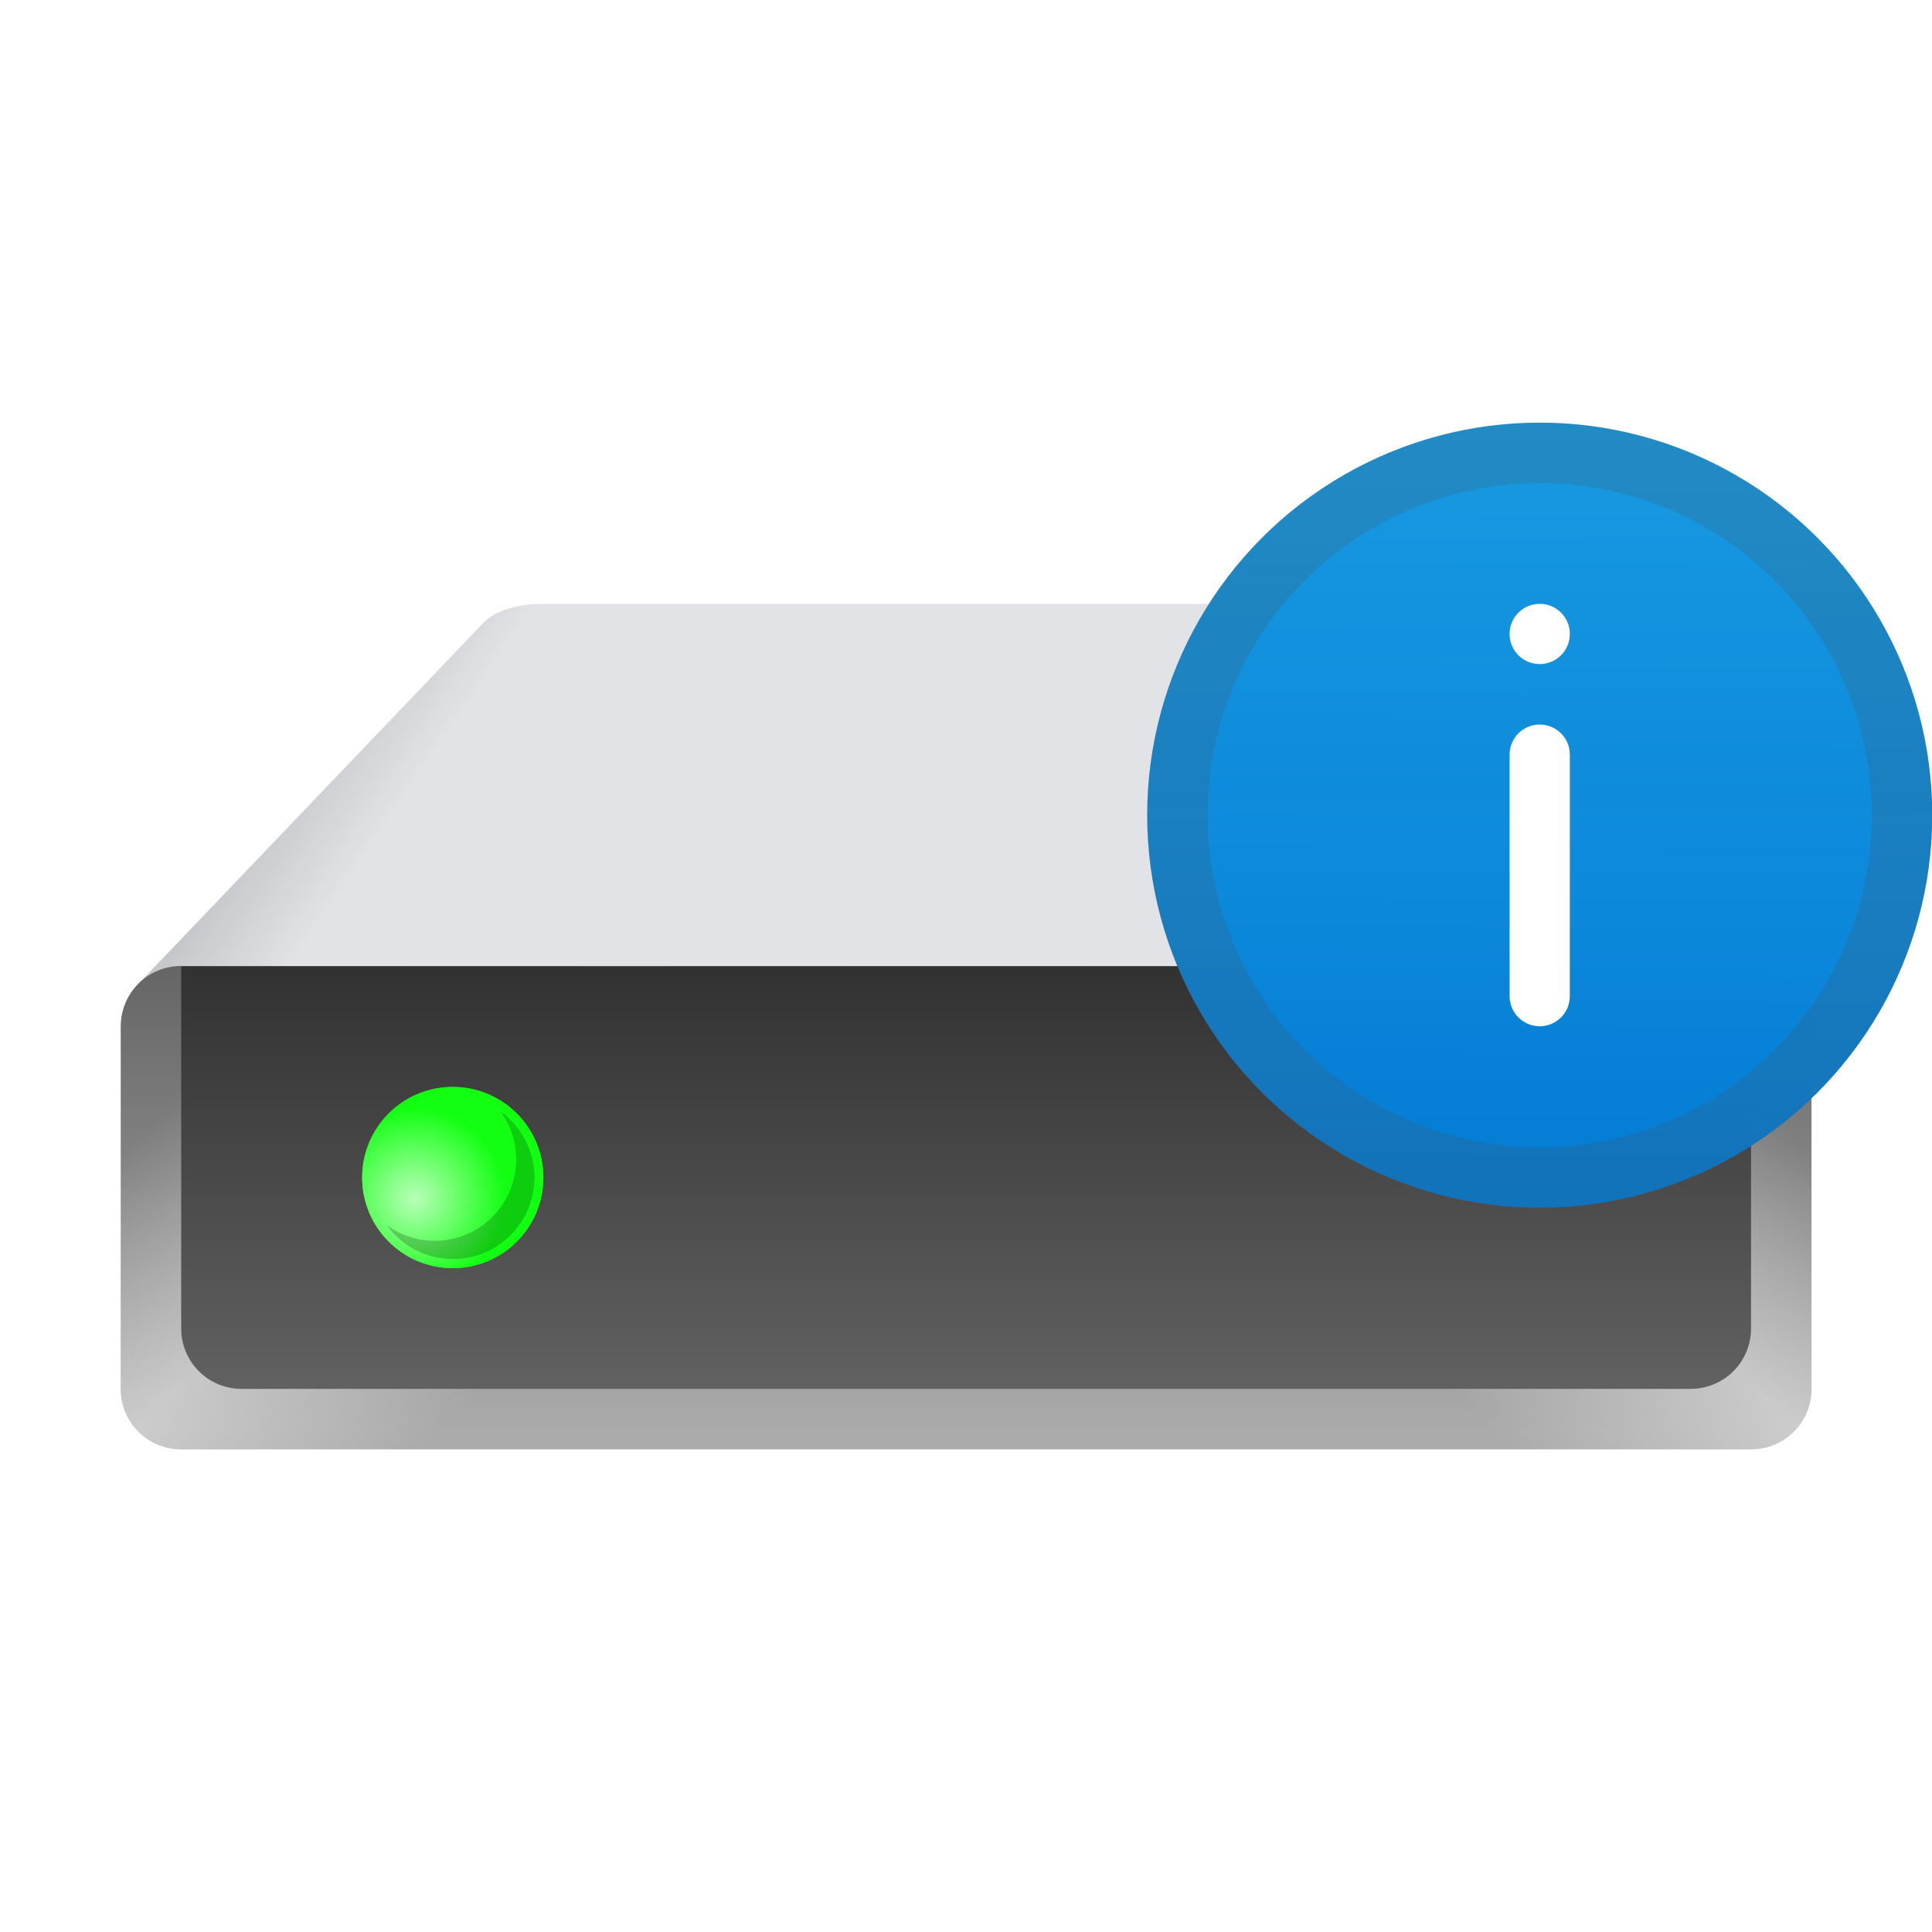 <?xml version="1.0" encoding="UTF-8" standalone="no"?>
<svg
   width="32"
   height="32"
   version="1.1"
   viewBox="0 0 8.466 8.466"
   id="svg6"
   sodipodi:docname="preferences-smart-status.svg"
   inkscape:version="1.2.1 (9c6d41e410, 2022-07-14)"
   xmlns:inkscape="http://www.inkscape.org/namespaces/inkscape"
   xmlns:sodipodi="http://sodipodi.sourceforge.net/DTD/sodipodi-0.dtd"
   xmlns:xlink="http://www.w3.org/1999/xlink"
   xmlns="http://www.w3.org/2000/svg"
   xmlns:svg="http://www.w3.org/2000/svg"
   xmlns:rdf="http://www.w3.org/1999/02/22-rdf-syntax-ns#"
   xmlns:cc="http://creativecommons.org/ns#"
   xmlns:dc="http://purl.org/dc/elements/1.1/">
  <defs
     id="defs10">
    <linearGradient
       inkscape:collect="always"
       id="linearGradient58462">
      <stop
         style="stop-color:#636363;stop-opacity:1;"
         offset="0"
         id="stop58458" />
      <stop
         style="stop-color:#ababab;stop-opacity:0.996"
         offset="1"
         id="stop58460" />
    </linearGradient>
    <linearGradient
       inkscape:collect="always"
       id="linearGradient50927">
      <stop
         style="stop-color:#000000;stop-opacity:1;"
         offset="0"
         id="stop50923" />
      <stop
         style="stop-color:#000000;stop-opacity:0;"
         offset="1"
         id="stop50925" />
    </linearGradient>
    <linearGradient
       inkscape:collect="always"
       id="linearGradient50337">
      <stop
         style="stop-color:#ffffff;stop-opacity:1;"
         offset="0"
         id="stop50333" />
      <stop
         style="stop-color:#ffffff;stop-opacity:0;"
         offset="1"
         id="stop50335" />
    </linearGradient>
    <linearGradient
       inkscape:collect="always"
       id="linearGradient48004">
      <stop
         style="stop-color:#ffffff;stop-opacity:0"
         offset="0"
         id="stop48000" />
      <stop
         style="stop-color:#ffffff;stop-opacity:1"
         offset="0.5"
         id="stop48328" />
      <stop
         style="stop-color:#ffffff;stop-opacity:0;"
         offset="1"
         id="stop48002" />
    </linearGradient>
    <linearGradient
       inkscape:collect="always"
       id="linearGradient10484">
      <stop
         style="stop-color:#2e2e2e;stop-opacity:1;"
         offset="0"
         id="stop10480" />
      <stop
         style="stop-color:#616161;stop-opacity:1"
         offset="1"
         id="stop10482" />
    </linearGradient>
    <linearGradient
       inkscape:collect="always"
       xlink:href="#linearGradient10484"
       id="linearGradient10486"
       x1="5.216"
       y1="13.01"
       x2="5.216"
       y2="16.922"
       gradientUnits="userSpaceOnUse"
       gradientTransform="matrix(0.499,0,0,0.507,1.638,-2.763)" />
    <linearGradient
       inkscape:collect="always"
       xlink:href="#linearGradient48004"
       id="linearGradient48006"
       x1="0.542"
       y1="10.597"
       x2="3.065"
       y2="13.265"
       gradientUnits="userSpaceOnUse"
       gradientTransform="matrix(0.5,0,0,0.5,3.8e-7,-0.265)" />
    <radialGradient
       inkscape:collect="always"
       xlink:href="#linearGradient50337"
       id="radialGradient50339"
       cx="3.556"
       cy="10.339"
       fx="3.556"
       fy="10.339"
       r="0.661"
       gradientUnits="userSpaceOnUse"
       gradientTransform="matrix(0.6,0,0,0.6,-0.317,-1.217)" />
    <linearGradient
       inkscape:collect="always"
       xlink:href="#linearGradient50927"
       id="linearGradient50929"
       x1="0.817"
       y1="6.694"
       x2="2.705"
       y2="7.975"
       gradientUnits="userSpaceOnUse"
       gradientTransform="matrix(0.5,0,0,0.5,3.8e-7,-0.132)" />
    <linearGradient
       inkscape:collect="always"
       xlink:href="#linearGradient50927"
       id="linearGradient51339"
       gradientUnits="userSpaceOnUse"
       x1="0.817"
       y1="6.694"
       x2="2.705"
       y2="7.975"
       gradientTransform="matrix(-0.5,0,0,0.5,8.467,-0.132)" />
    <linearGradient
       inkscape:collect="always"
       xlink:href="#linearGradient58462"
       id="linearGradient58464"
       x1="9.525"
       y1="8.334"
       x2="9.525"
       y2="12.567"
       gradientUnits="userSpaceOnUse"
       gradientTransform="matrix(0.5,0,0,0.5,3.8e-7,-0.265)" />
    <linearGradient
       inkscape:collect="always"
       xlink:href="#linearGradient48004"
       id="linearGradient71108"
       gradientUnits="userSpaceOnUse"
       x1="0.542"
       y1="10.597"
       x2="3.065"
       y2="13.265"
       gradientTransform="matrix(-0.5,0,0,0.5,8.466,-0.265)" />
    <filter
       inkscape:collect="always"
       style="color-interpolation-filters:sRGB"
       id="filter1844"
       x="-0.265"
       y="-0.265"
       width="1.53"
       height="1.53">
      <feGaussianBlur
         inkscape:collect="always"
         stdDeviation="0.088"
         id="feGaussianBlur1846" />
    </filter>
    <linearGradient
       inkscape:collect="always"
       xlink:href="#linearGradient59376"
       id="linearGradient59378"
       x1="45.788"
       y1="-43.129"
       x2="45.593"
       y2="-14.112"
       gradientUnits="userSpaceOnUse"
       gradientTransform="matrix(0.118,0,0,0.118,1.347,6.953)" />
    <linearGradient
       inkscape:collect="always"
       id="linearGradient59376">
      <stop
         style="stop-color:#189ae1;stop-opacity:1;"
         offset="0"
         id="stop59372" />
      <stop
         style="stop-color:#037cd6;stop-opacity:0.996"
         offset="1"
         id="stop59374" />
    </linearGradient>
  </defs>
  <sodipodi:namedview
     id="namedview8"
     pagecolor="#ffffff"
     bordercolor="#666666"
     borderopacity="1.0"
     inkscape:pageshadow="2"
     inkscape:pageopacity="0.0"
     inkscape:pagecheckerboard="0"
     showgrid="false"
     inkscape:zoom="14.036069"
     inkscape:cx="1.4961454"
     inkscape:cy="25.576961"
     inkscape:window-width="1920"
     inkscape:window-height="1006"
     inkscape:window-x="0"
     inkscape:window-y="0"
     inkscape:window-maximized="1"
     inkscape:current-layer="svg6"
     inkscape:showpageshadow="2"
     inkscape:deskcolor="#d1d1d1" />
  <g
     id="g920"
     transform="translate(0,0.265)">
    <path
       id="rect31485"
       style="opacity:1;fill:#e1e3e6;fill-opacity:1;stroke-width:0.265;stroke-linecap:round;stroke-linejoin:round;stroke-dasharray:3.175, 0.265"
       d="M 2.376,2.381 C 2.258,2.381 2.166,2.417 2.122,2.46 l -1.516,1.586 0.187,-0.078 H 2.381 6.085 7.673 L 7.86,4.046 6.344,2.46 C 6.301,2.417 6.209,2.381 6.091,2.381 Z"
       sodipodi:nodetypes="ccccccccccc" />
    <path
       id="rect31485-9"
       style="opacity:0.3;fill:url(#linearGradient50929);fill-opacity:1;stroke-width:0.265;stroke-linecap:round;stroke-linejoin:round;stroke-dasharray:3.175, 0.265"
       d="m 2.376,2.381 c -0.118,-6.5e-4 -0.21,0.036 -0.253,0.079 l -1.516,1.586 0.187,-0.078 H 2.381 6.085 7.673 L 7.86,4.046 6.344,2.46 C 6.301,2.417 6.209,2.381 6.091,2.381 Z"
       sodipodi:nodetypes="ccccccccccc" />
    <path
       id="rect31485-9-0"
       style="opacity:0.3;fill:url(#linearGradient51339);fill-opacity:1;stroke-width:0.265;stroke-linecap:round;stroke-linejoin:round;stroke-dasharray:3.175, 0.265"
       d="m 6.091,2.381 c 0.118,-6.5e-4 0.21,0.036 0.253,0.079 L 7.86,4.046 7.673,3.969 H 6.085 2.381 0.794 l -0.187,0.078 1.516,-1.586 c 0.043,-0.043 0.135,-0.079 0.253,-0.079 z"
       sodipodi:nodetypes="ccccccccccc" />
    <path
       id="rect849"
       style="fill:url(#linearGradient58464);fill-opacity:1;stroke-width:0.265;stroke-linecap:round;stroke-linejoin:round;stroke-dasharray:3.175, 0.265"
       d="M 0.794,3.969 H 7.673 c 0.147,0 0.265,0.118 0.265,0.265 V 5.821 c 0,0.147 -0.118,0.265 -0.265,0.265 H 0.794 c -0.147,0 -0.265,-0.118 -0.265,-0.265 V 4.233 c 0,-0.147 0.118,-0.265 0.265,-0.265 z"
       sodipodi:nodetypes="sssssssss" />
    <path
       id="rect849-5"
       style="opacity:0.4;fill:url(#linearGradient48006);fill-opacity:1;stroke-width:0.265;stroke-linecap:round;stroke-linejoin:round;stroke-dasharray:3.175, 0.265"
       d="M 0.794,3.969 H 7.673 c 0.147,0 0.265,0.118 0.265,0.265 V 5.821 c 0,0.147 -0.118,0.265 -0.265,0.265 H 0.794 c -0.147,0 -0.265,-0.118 -0.265,-0.265 V 4.233 c 0,-0.147 0.118,-0.265 0.265,-0.265 z"
       sodipodi:nodetypes="sssssssss" />
    <path
       id="rect849-5-8"
       style="opacity:0.4;fill:url(#linearGradient71108);fill-opacity:1;stroke-width:0.265;stroke-linecap:round;stroke-linejoin:round;stroke-dasharray:3.175, 0.265"
       d="M 7.673,3.969 H 0.794 c -0.147,0 -0.265,0.118 -0.265,0.265 V 5.821 c 0,0.147 0.118,0.265 0.265,0.265 H 7.673 c 0.147,0 0.265,-0.118 0.265,-0.265 V 4.233 c 0,-0.147 -0.118,-0.265 -0.265,-0.265 z"
       sodipodi:nodetypes="sssssssss" />
    <path
       id="rect1094"
       style="fill:url(#linearGradient10486);stroke-width:0.266;stroke-linecap:round;stroke-linejoin:round;stroke-dasharray:3.194, 0.266"
       d="m 0.794,3.969 v 1.587 c 0,0.147 0.118,0.265 0.265,0.265 H 7.408 c 0.147,0 0.265,-0.118 0.265,-0.265 V 3.969 Z"
       sodipodi:nodetypes="csssscc" />
    <circle
       style="opacity:1;fill:#12ff12;fill-opacity:1;stroke-width:0.344;stroke-linecap:round;stroke-linejoin:round;stroke-dasharray:4.122, 0.344;filter:url(#filter1844)"
       id="path25907"
       cx="1.984"
       cy="4.895"
       r="0.397" />
    <circle
       style="fill:#12ff12;fill-opacity:1;stroke-width:0.317;stroke-linecap:round;stroke-linejoin:round;stroke-dasharray:3.81, 0.317"
       id="path30449"
       cx="1.984"
       cy="4.895"
       r="0.397" />
    <circle
       style="opacity:0.7;fill:url(#radialGradient50339);fill-opacity:1;stroke-width:0.317;stroke-linecap:round;stroke-linejoin:round;stroke-dasharray:3.81, 0.317"
       id="path50091"
       cx="1.984"
       cy="4.895"
       r="0.397" />
    <path
       id="path49923"
       style="opacity:0.2;fill:#000000;fill-opacity:1;stroke-width:0.317;stroke-linecap:round;stroke-linejoin:round;stroke-dasharray:3.81, 0.317"
       d="M 2.194,4.606 A 0.357,0.357 0 0 1 2.262,4.815 0.357,0.357 0 0 1 1.905,5.172 0.357,0.357 0 0 1 1.695,5.104 0.357,0.357 0 0 0 1.984,5.252 0.357,0.357 0 0 0 2.342,4.895 0.357,0.357 0 0 0 2.194,4.606 Z" />
  </g>
  <circle
     style="fill:url(#linearGradient59378);fill-opacity:1;stroke-width:0.094;stroke-linecap:round;stroke-linejoin:round"
     id="path55509"
     cx="6.747"
     cy="3.572"
     r="1.72" />
  <path
     id="path69248"
     style="opacity:0.2;fill:#4d4d4d;fill-opacity:0.996;stroke-width:0.196;stroke-linecap:round;stroke-linejoin:round"
     d="m 6.747,1.852 c -0.95,0 -1.72,0.77 -1.72,1.72 0,0.95 0.77,1.72 1.72,1.72 0.95,0 1.72,-0.77 1.72,-1.72 0,-0.95 -0.77,-1.72 -1.72,-1.72 z m 0,0.265 c 0.804,0 1.455,0.652 1.455,1.455 0,0.804 -0.652,1.455 -1.455,1.455 -0.804,0 -1.455,-0.652 -1.455,-1.455 0,-0.804 0.652,-1.455 1.455,-1.455 z" />
  <path
     id="path1233"
     style="fill:#ffffff;stroke-width:0.066;stroke-linejoin:round"
     d="m 6.747,2.646 c -0.073,0 -0.132,0.059 -0.132,0.132 0,0.073 0.059,0.132 0.132,0.132 0.073,0 0.132,-0.059 0.132,-0.132 0,-0.073 -0.059,-0.132 -0.132,-0.132 z m 0,0.529 c -0.073,0 -0.132,0.059 -0.132,0.132 v 1.058 c 0,0.073 0.059,0.132 0.132,0.132 0.073,0 0.132,-0.059 0.132,-0.132 V 3.307 c 0,-0.073 -0.059,-0.132 -0.132,-0.132 z"
     sodipodi:nodetypes="ssssssssssss" />
</svg>
